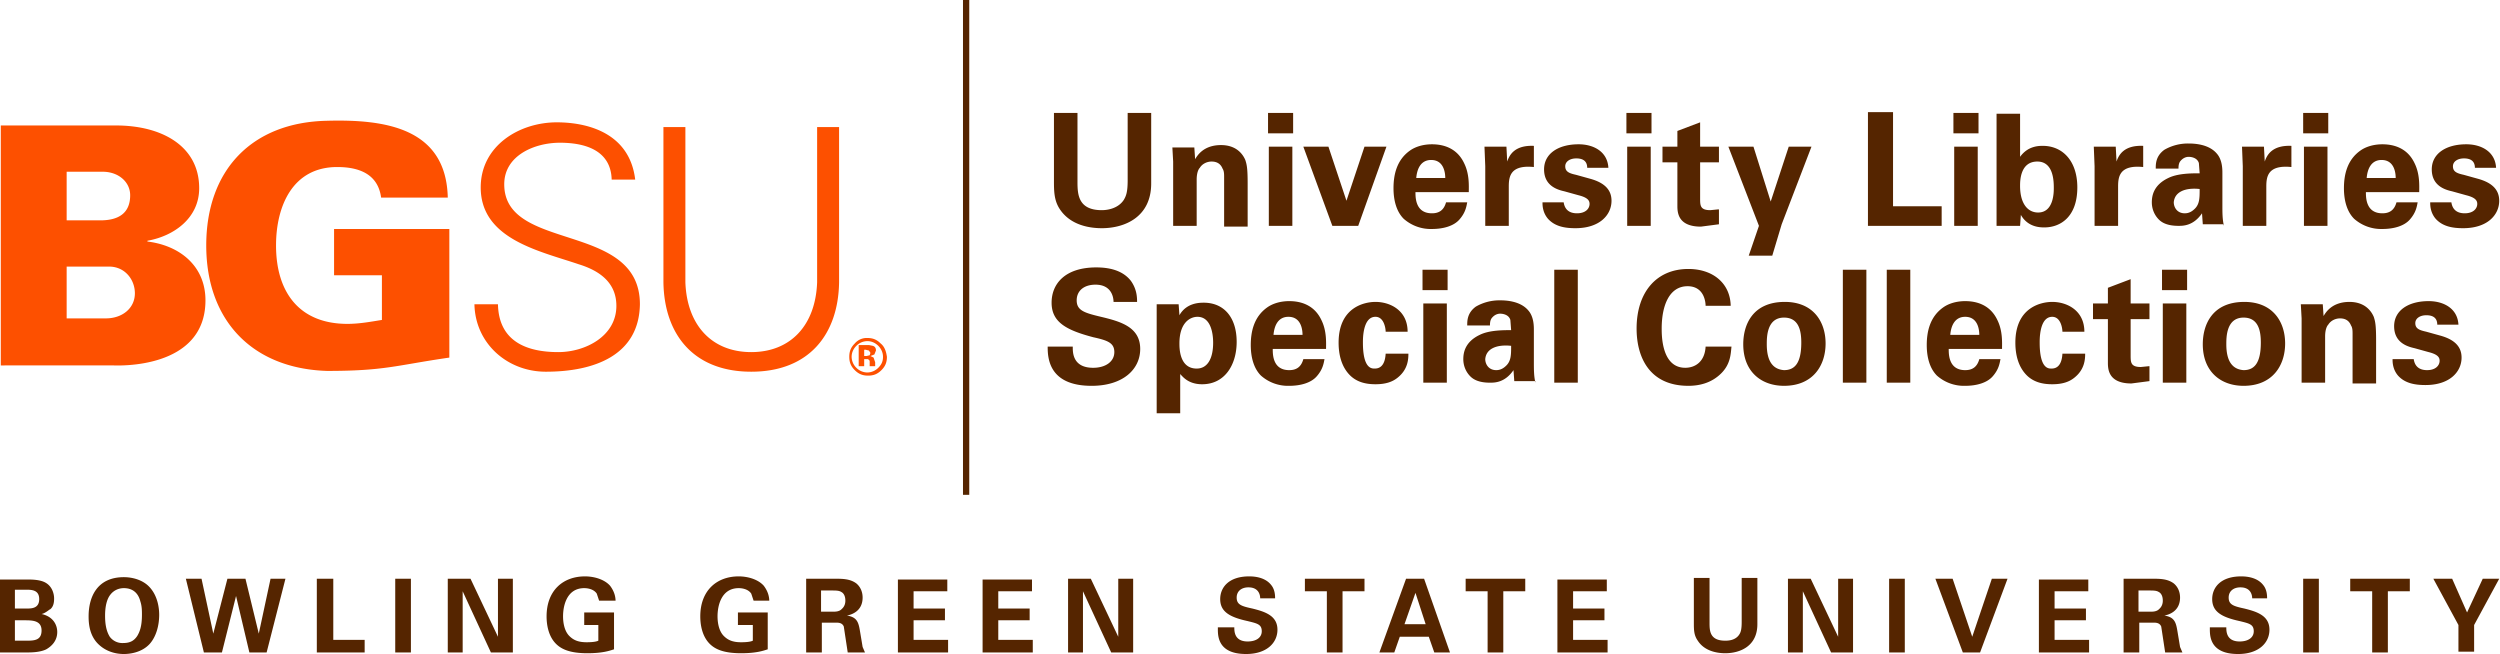 <svg xmlns="http://www.w3.org/2000/svg" viewBox="0 0 318.8 83.4"><path fill="none" stroke="#552500" stroke-width=".8" d="M123.2 0v63.1"/><path fill="#fd5000" d="M8.5 28.1h4.3c2.3 0 3.8-.9 3.8-3.2 0-1.7-1.5-3-3.5-3H8.5v6.2zm5 12.5c2.1 0 3.7-1.3 3.7-3.2 0-1.7-1.2-3.3-3.1-3.4H8.5v6.6h5zm-13.4 6V16h14.7c5.8 0 10.6 2.6 10.6 8 0 3.8-3.2 6.1-6.6 6.7v.1c4.1.5 7.4 3.1 7.4 7.5 0 8.9-11.4 8.3-11.7 8.3H.1zm48.7-11.5h-6.2v-5.9h14.7v16.4c-6.9 1-8.2 1.7-15.6 1.7-9.5-.3-15.4-6.4-15.4-16s5.8-15.7 15.4-15.9c7.4-.2 15.2.9 15.4 9.8h-8.5c-.4-3-2.8-3.9-5.6-3.9-5.7 0-7.8 5-7.8 10 0 6 3 10 9.1 10 1.6 0 3.1-.3 4.4-.5v-5.7zm20.8 12.3c-4.9 0-9-3.6-9.1-8.6h3c.1 4.7 3.6 6.1 7.7 6.1 3.4 0 7.4-2 7.4-5.9 0-3-2.2-4.5-4.8-5.3-5-1.7-12.5-3.2-12.5-9.8 0-5.3 4.9-8.3 9.7-8.3 4 0 9.3 1.4 10 7.3h-3c-.1-3.8-3.5-4.7-6.6-4.7-3.2 0-7.1 1.6-7.1 5.3 0 8.7 17.3 4.7 17.3 15.3-.1 6.5-5.8 8.6-12 8.6m17.8-31.2V36c.2 5.5 3.4 8.9 8.4 8.9s8.2-3.4 8.4-8.9V16.2h2.8V36c-.1 6.6-3.8 11.4-11.2 11.4-7.4 0-11.1-4.8-11.2-11.4V16.2h2.8zm22.8 29.6h.5l.2.2v.7h.7v-.5l-.2-.6-.4-.2.5-.2.2-.5c0-.3-.1-.5-.4-.6l-.5-.1h-1.3v2.7h.7v-.9zm.7-.5-.4.1h-.3v-.8h.2l.4.1.2.3-.1.3m1.4-1.5c-.5-.5-1-.7-1.7-.7a2 2 0 0 0-1.6.7c-.5.5-.7 1-.7 1.7s.2 1.2.7 1.7c.5.5 1 .7 1.7.7s1.2-.2 1.7-.7c.5-.5.7-1 .7-1.7-.1-.7-.3-1.3-.8-1.7m-.3.3c.4.4.6.9.6 1.4 0 .6-.2 1-.6 1.4a2 2 0 0 1-1.4.6 2 2 0 0 1-1.4-.6 2 2 0 0 1-.6-1.4c0-.5.2-1 .6-1.4a2 2 0 0 1 1.4-.6c.5 0 1 .2 1.4.6"/><path fill="#552500" d="m310.3 73.8 3.2 5.9v3.4h2v-3.4l3.2-5.9h-2.1l-2 4.3-1.9-4.3h-2.4zm-7.8 9.4h2v-7.8h2.8v-1.6h-7.6v1.6h2.8v7.8zm-8.8 0h2v-9.4h-2v9.4zm-11.9-3c0 .9 0 3.2 3.6 3.2 2.6 0 4-1.4 4-3.1 0-1.8-1.6-2.3-3.2-2.7-1.4-.3-2-.5-2-1.4 0-.8.6-1.3 1.5-1.3 1.4 0 1.5 1.1 1.5 1.4h1.9c0-.3 0-1.1-.5-1.7-.7-.9-1.9-1.1-2.8-1.1-2.6 0-3.7 1.4-3.7 2.9 0 1.6 1.2 2.3 3.5 2.8 1.2.3 1.8.4 1.8 1.3 0 .8-.7 1.3-1.8 1.3-1.7 0-1.7-1.3-1.7-1.8h-2.1zm-9.2-4.9h1.4c.6 0 1 0 1.3.2.2.1.5.4.5 1.1 0 .7-.4 1-.5 1.1-.3.3-.8.3-1 .3h-1.6v-2.7zm-1.9 7.9h2.1v-3.8h1.8c.3 0 .8 0 1 .5l.5 3.3h2.2l-.3-.7-.3-1.8c-.2-1.2-.3-2-1.7-2.2.5-.1 2-.5 2-2.3 0-.6-.2-1.3-.8-1.8-.8-.6-1.8-.6-2.8-.6h-3.6v9.4zm-10.7 0h6.4v-1.6H262v-2.5h4v-1.5h-4v-2.2h4.3v-1.5H260v9.3zm-13.2-9.4 3.5 9.4h2.2l3.5-9.4h-2l-2.5 7.4-2.5-7.4h-2.2zm-5.9 9.4h2v-9.4h-2v9.4zm-12.9 0h1.9v-7.8l3.6 7.8h2.8v-9.4h-1.9v7.4l-3.5-7.4H228v9.4zm-12-9.4v5.6c0 .9 0 1.6.5 2.3.9 1.4 2.6 1.6 3.5 1.6 1.9 0 4.1-.9 4.1-3.7v-5.9h-2v5.6c0 .9-.1 1.3-.3 1.6-.5.8-1.5.8-1.8.8-2 0-2-1.3-2-2.3v-5.7h-2zm-17.4 9.4h6.4v-1.6h-4.4v-2.5h4v-1.5h-4v-2.2h4.3v-1.5h-6.3v9.3zm-8.9 0h2v-7.8h2.8v-1.6h-7.6v1.6h2.8v7.8zm-10.6-3.6 1.4-4 1.3 4h-2.7zm.2-5.8-3.4 9.4h1.9l.7-2h3.7l.7 2h2l-3.3-9.4h-2.3zm-10.1 9.4h2v-7.8h2.8v-1.6h-7.6v1.6h2.8v7.8zm-13.9-3c0 .9 0 3.2 3.6 3.2 2.6 0 4-1.4 4-3.1 0-1.8-1.6-2.3-3.2-2.7-1.4-.3-2-.5-2-1.4 0-.8.6-1.3 1.5-1.3 1.4 0 1.5 1.1 1.5 1.4h1.9c0-.3 0-1.1-.5-1.7-.7-.9-1.9-1.1-2.8-1.1-2.6 0-3.7 1.4-3.7 2.9 0 1.6 1.2 2.3 3.5 2.8 1.2.3 1.8.4 1.8 1.3 0 .8-.7 1.3-1.8 1.3-1.7 0-1.7-1.3-1.7-1.8h-2.1zm-19.1 3h1.9v-7.8l3.6 7.8h2.8v-9.4h-1.9v7.4l-3.5-7.4h-2.9v9.4zm-10.9 0h6.4v-1.6h-4.4v-2.5h4v-1.5h-4v-2.2h4.3v-1.5h-6.3v9.3zm-10.8 0h6.4v-1.6h-4.4v-2.5h4v-1.5h-4v-2.2h4.3v-1.5h-6.3v9.3zm-9.9-7.9h1.4c.6 0 1 0 1.3.2.2.1.5.4.5 1.1 0 .7-.4 1-.5 1.1-.3.3-.8.3-1 .3h-1.6v-2.7zm-1.9 7.9h2.1v-3.8h1.8c.3 0 .8 0 1 .5l.5 3.3h2.2l-.3-.7-.3-1.8c-.2-1.2-.3-2-1.7-2.2.5-.1 2-.5 2-2.3 0-.6-.2-1.3-.8-1.8-.8-.6-1.8-.6-2.8-.6h-3.6v9.4zm-4.6-6.5c0-.5-.1-1.2-.7-2-.7-.8-2-1.2-3.2-1.2-2.8 0-4.9 1.8-4.9 5.1 0 1 .2 2.5 1.2 3.5.7.7 1.8 1.2 4 1.2 1.9 0 2.8-.3 3.4-.5v-4.7h-3.8v1.6H96v2c-.2.1-.6.2-1.5.2-1.1 0-1.7-.3-2.2-.8-.7-.7-.8-1.9-.8-2.5 0-1.4.5-3.6 2.7-3.6.4 0 1.2.1 1.6.7l.3.9h2zm-19.6 0c0-.5-.1-1.2-.7-2-.7-.8-2-1.2-3.2-1.2-2.8 0-4.9 1.8-4.9 5.1 0 1 .2 2.5 1.2 3.5.7.7 1.8 1.2 4 1.2 1.9 0 2.8-.3 3.4-.5v-4.7h-3.8v1.6h1.8v2c-.2.1-.6.2-1.5.2-1.1 0-1.7-.3-2.2-.8-.7-.7-.8-1.9-.8-2.5 0-1.4.5-3.6 2.7-3.6.4 0 1.2.1 1.6.7l.3.9h2.1zm-21.4 6.5H59v-7.8l3.6 7.8h2.8v-9.4h-1.9v7.4L60 73.8h-2.9v9.4zm-6.7 0h2v-9.4h-2v9.4zm-10 0h6.1v-1.6h-4v-7.8h-2.1v9.4zm-16.7-9.4 2.3 9.4h2.3l1.8-7.2 1.7 7.2H34l2.4-9.4h-1.9l-1.5 7-1.7-7H29l-1.8 7-1.5-7h-2zm-10.3 4.7c0-1.1.2-2.1.7-2.7.4-.5 1-.8 1.7-.8 1 0 1.8.5 2.1 1.7.2.6.2 1.2.2 1.7 0 1.5-.3 2.2-.6 2.7-.4.6-.9.9-1.8.9a2 2 0 0 1-1.7-.8c-.5-.8-.6-1.8-.6-2.7m-2.1.1c0 .9.1 2.4 1.2 3.5.9.9 2.1 1.3 3.3 1.3.8 0 2.3-.2 3.3-1.3.8-.9 1.2-2.3 1.2-3.7 0-.9-.2-2.4-1.2-3.5-.9-1-2.3-1.3-3.3-1.3-3.4 0-4.5 2.5-4.5 5m-9.4.5h1.2c1 0 2.2 0 2.2 1.3s-1 1.3-2 1.3H1.9v-2.6zm0-3.9h1.4c.7 0 1.7 0 1.7 1.2s-1 1.2-1.6 1.2H1.9v-2.4zm-1.9 8h3.5c.4 0 1.6 0 2.4-.4.7-.4 1.4-1.1 1.4-2.2 0-1-.6-2-2-2.3.5-.1 1-.6 1.1-.6.5-.4.5-1.1.5-1.4 0-.5-.2-1.5-1.1-2-.7-.4-1.8-.4-2.3-.4H0v9.3zm305.1-37.3c0 .5.1 1.3.7 2 .9 1 2.2 1.2 3.5 1.2 3.1 0 4.6-1.7 4.6-3.5 0-1.4-.9-2.3-2.7-2.8l-1.8-.5c-.9-.2-1.4-.4-1.4-1.1 0-.6.6-1 1.4-1 .5 0 1.4.1 1.4 1.2h2.7c-.1-2-1.8-3-3.8-3-2.6 0-4.4 1.2-4.4 3.2 0 2.1 1.7 2.6 2.6 2.8l1.8.5c1.2.3 1.4.7 1.4 1.1 0 .6-.5 1.2-1.6 1.2-1.2 0-1.6-.7-1.7-1.4h-2.7zm-11.6 2.9h3v-5.9c0-.8.2-1.3.4-1.5.3-.5.9-.8 1.5-.8.8 0 1.2.4 1.4.9.2.3.2.7.2 1.1v6.3h3v-5.5c0-1.9-.1-2.4-.3-3-.3-.7-1.1-1.9-3.1-1.9-2.2 0-3 1.3-3.3 1.8l-.1-1.5h-2.8l.1 1.8v8.2zm-9.6-4.9c0-.9 0-3.4 2.2-3.4 2 0 2.2 1.9 2.2 3.2 0 2.7-.9 3.5-2.2 3.5-1.4-.1-2.2-1.1-2.2-3.3m-3 0c0 3.5 2.3 5.3 5.2 5.3 3.7 0 5.3-2.6 5.3-5.4 0-2.8-1.6-5.3-5.2-5.3-4.1 0-5.3 2.9-5.3 5.4m-5.1 4.9h3V38.7h-3v10.1zm-.1-11.8h3.2v-2.6h-3.2V37zm-1.7 9.7-1 .1c-1.3 0-1.3-.6-1.3-1.5v-4.6h2.4v-2h-2.4v-3.1l-2.9 1.1v2h-1.9v2h1.9v5.5c0 .8 0 2.7 3 2.7l2.3-.3v-1.9zm-8.2-4.4c0-2.7-2.2-3.8-4.1-3.8-1.3 0-4.7.6-4.7 5.2 0 1.6.4 3 1.3 4s2.1 1.3 3.4 1.3c1.3 0 2.2-.3 2.9-.9 1.2-1 1.3-2.2 1.3-3H263c-.1 1.8-1 1.9-1.4 1.9-.2 0-.5 0-.8-.3-.7-.7-.7-2.5-.7-3.1 0-1.1.2-3.2 1.6-3.2 1.1 0 1.3 1.5 1.3 1.9h2.8zm-17.1.4c.1-1.2.6-2.3 1.9-2.3 1.7 0 1.8 1.8 1.8 2.3h-3.7zm6.6 1.8c0-.8.1-2.3-.6-3.7-.9-1.9-2.6-2.4-4.1-2.4-1.1 0-2.1.3-2.8.8-1.7 1.2-2.1 3.1-2.1 4.8 0 1.6.4 3 1.3 3.9a5.2 5.2 0 0 0 3.6 1.3c1.5 0 2.8-.4 3.5-1.2.8-.9.9-1.7 1-2.2h-2.7c-.3 1.1-1 1.4-1.8 1.4-2.1 0-2.1-2-2.1-2.7h6.8zm-14.7 4.3h3V34.4h-3v14.4zm-5.6 0h3V34.4h-3v14.4zm-9.7-4.9c0-.9 0-3.4 2.2-3.4 2 0 2.2 1.9 2.2 3.2 0 2.7-.9 3.5-2.2 3.5-1.4-.1-2.2-1.1-2.2-3.3m-3 0c0 3.5 2.3 5.3 5.2 5.3 3.7 0 5.3-2.6 5.3-5.4 0-2.8-1.6-5.3-5.2-5.3-4.1 0-5.3 2.9-5.3 5.4m-1.6-4.8c0-2.9-2.2-4.8-5.4-4.8-4.1 0-6.6 3-6.6 7.6 0 3.6 1.6 7.3 6.6 7.3 1.3 0 2.9-.3 4.2-1.6 1.2-1.2 1.2-2.5 1.3-3.4h-3.3c-.1 1.9-1.3 2.7-2.6 2.7-3 0-3-4.1-3-5 0-3 1-5.4 3.3-5.4 2.1 0 2.3 2 2.3 2.5h3.2zm-22.5 9.7h3V34.4h-3v14.4zm-5.5-4.7c0 1.1 0 1.9-.6 2.5-.3.3-.7.6-1.3.6-1 0-1.4-.8-1.4-1.4.1-1.3 1.4-1.9 3.3-1.7m3.1 4.7c-.2-.8-.2-1.7-.2-2.6v-4.1c0-.5 0-1.7-.7-2.5-1-1.2-2.8-1.3-3.6-1.3a6 6 0 0 0-3.1.8c-1.1.8-1.1 1.8-1.1 2.4h2.9c0-.2 0-.6.2-.9.3-.4.7-.6 1.1-.6.3 0 1.1.1 1.3.8l.1 1.3c-1 0-2.8 0-4 .6-1.9.9-2.1 2.3-2.1 3.1 0 .8.3 1.6.9 2.2.4.4 1.1.8 2.5.8.6 0 1.9 0 3-1.6l.1 1.4h2.7zm-14.3 0h3V38.7h-3v10.1zm-.1-11.8h3.2v-2.6h-3.2V37zm-1.9 5.3c0-2.7-2.2-3.8-4.1-3.8-1.3 0-4.7.6-4.7 5.2 0 1.6.4 3 1.3 4s2.1 1.3 3.4 1.3c1.3 0 2.2-.3 2.9-.9 1.2-1 1.3-2.2 1.3-3h-2.9c-.1 1.8-1 1.9-1.4 1.9-.2 0-.5 0-.8-.3-.7-.7-.7-2.5-.7-3.1 0-1.1.2-3.2 1.6-3.2 1.1 0 1.3 1.5 1.3 1.9h2.8zm-17.1.4c.1-1.2.6-2.3 1.9-2.3 1.7 0 1.8 1.8 1.8 2.3h-3.7zm6.7 1.8c0-.8.1-2.3-.6-3.7-.9-1.9-2.6-2.4-4.1-2.4-1.1 0-2.1.3-2.8.8-1.7 1.2-2.1 3.1-2.1 4.8 0 1.6.4 3 1.3 3.9a5.2 5.2 0 0 0 3.6 1.3c1.5 0 2.8-.4 3.5-1.2.8-.9.9-1.7 1-2.2h-2.7c-.3 1.1-1 1.4-1.8 1.4-2.1 0-2.1-2-2.1-2.7h6.8zM152.6 47c-2.2 0-2.2-2.6-2.2-3.2 0-2.7 1.4-3.4 2.3-3.4 1.7 0 2 2.1 2 3.3 0 2-.7 3.3-2.1 3.3m-5.1-8.3v14h3v-5c.3.3 1 1.3 2.8 1.3 2.9 0 4.4-2.5 4.4-5.4 0-3.1-1.6-5-4.2-5-.5 0-2.2 0-3.1 1.6l-.1-1.4h-2.8zm-13.9 5.5c0 1.4.1 5 5.6 5 4 0 6.2-2.1 6.2-4.7 0-2.8-2.5-3.5-5-4.1-2.1-.5-3.1-.8-3.1-2.1 0-1.2.9-2 2.4-2 2.1 0 2.3 1.7 2.3 2.2h3c0-.5 0-1.6-.8-2.7-1.1-1.4-2.9-1.7-4.4-1.7-4 0-5.7 2.1-5.7 4.5 0 2.5 1.9 3.5 5.3 4.4 1.8.4 2.7.7 2.7 1.9s-1.1 2-2.7 2c-2.7 0-2.6-2.1-2.6-2.7h-3.2zm176.3-18.3c0 .5.1 1.3.7 2 .9 1 2.2 1.2 3.5 1.2 3.1 0 4.6-1.7 4.6-3.5 0-1.4-.9-2.3-2.7-2.8l-1.8-.5c-.9-.2-1.4-.4-1.4-1.1 0-.6.6-1 1.4-1 .5 0 1.4.1 1.4 1.2h2.7c-.1-2-1.8-3-3.8-3-2.6 0-4.4 1.2-4.4 3.2 0 2.1 1.7 2.6 2.6 2.8l1.8.5c1.2.3 1.4.7 1.4 1.1 0 .6-.5 1.2-1.6 1.2-1.2 0-1.6-.7-1.7-1.4h-2.7zm-8.1-3.2c.1-1.2.6-2.3 1.9-2.3 1.7 0 1.8 1.8 1.8 2.3h-3.7zm6.7 1.8c0-.8.1-2.3-.6-3.7-.9-1.9-2.6-2.4-4.1-2.4-1.1 0-2.1.3-2.8.8-1.7 1.2-2.1 3.1-2.1 4.8 0 1.6.4 3 1.3 3.9a5.2 5.2 0 0 0 3.6 1.3c1.5 0 2.8-.4 3.5-1.2.8-.9.9-1.7 1-2.2h-2.7c-.3 1.1-1 1.4-1.8 1.4-2.1 0-2.1-2-2.1-2.7h6.8zm-14.7 4.3h3V18.7h-3v10.1zm-.1-11.8h3.2v-2.6h-3.2V17zM286 28.8h3v-5c0-1.3.2-2.8 3.2-2.5v-2.7c-2.4-.1-3.1 1.1-3.4 2l-.1-1.9h-2.8l.1 2.5v7.6zm-5.5-4.7c0 1.1 0 1.9-.6 2.5-.3.3-.7.6-1.3.6-1 0-1.4-.8-1.4-1.4.1-1.3 1.4-1.9 3.3-1.7m3.1 4.7c-.2-.8-.2-1.7-.2-2.6v-4.1c0-.5 0-1.7-.7-2.5-1-1.2-2.8-1.3-3.6-1.3a6 6 0 0 0-3.1.8c-1.1.8-1.1 1.8-1.1 2.4h2.9c0-.2 0-.6.2-.9.3-.4.7-.6 1.1-.6.3 0 1.1.1 1.3.8l.1 1.3c-1 0-2.8 0-4 .6-1.9.9-2.1 2.3-2.1 3.1 0 .8.3 1.6.9 2.2.4.4 1.1.8 2.5.8.6 0 1.9 0 3-1.6l.1 1.4h2.7zm-16.5 0h3v-5c0-1.3.2-2.8 3.2-2.5v-2.7c-2.4-.1-3.1 1.1-3.4 2l-.1-1.9H267l.1 2.5v7.6zm-5.2-4.8c0 .5 0 3.1-2 3.1-1.3 0-2.3-1.1-2.3-3.4 0-.6 0-3.1 2.2-3.1 2.1 0 2.1 2.6 2.1 3.4m-7.2 4.8h2.9l.1-1.4c.9 1.6 2.5 1.6 3 1.6 2 0 4.2-1.3 4.2-5.1 0-3.4-1.9-5.3-4.4-5.3-.5 0-1.9 0-2.9 1.4v-5.5h-3v14.3zm-5.5 0h3V18.7h-3v10.1zm-.1-11.8h3.2v-2.6h-3.2V17zm-10.9 11.8h9.4v-2.5h-6.2v-12h-3.2v14.5zm-17.8-10.1 3.9 10.1-1.3 3.8h3l1.2-4 3.8-9.9h-2.9l-2.3 7-2.2-7h-3.2zm-1.3 8-1 .1c-1.3 0-1.3-.6-1.3-1.5v-4.6h2.4v-2h-2.4v-3.1l-2.9 1.1v2H212v2h1.9v5.5c0 .8 0 2.7 3 2.7l2.3-.3v-1.9zm-11.6 2.1h3V18.7h-3v10.1zm-.1-11.8h3.2v-2.6h-3.2V17zm-10.7 8.9c0 .5.1 1.3.7 2 .9 1 2.2 1.2 3.5 1.2 3.1 0 4.6-1.7 4.6-3.5 0-1.4-.9-2.3-2.7-2.8l-1.8-.5c-.9-.2-1.4-.4-1.4-1.1 0-.6.6-1 1.4-1 .5 0 1.4.1 1.4 1.2h2.7c-.1-2-1.8-3-3.8-3-2.6 0-4.4 1.2-4.4 3.2 0 2.1 1.7 2.6 2.6 2.8l1.8.5c1.2.3 1.4.7 1.4 1.1 0 .6-.5 1.2-1.6 1.2-1.2 0-1.6-.7-1.7-1.4h-2.7zm-7.3 2.9h3v-5c0-1.3.2-2.8 3.2-2.5v-2.7c-2.4-.1-3.1 1.1-3.4 2l-.1-1.9h-2.8l.1 2.5v7.6zm-8.8-6.1c.1-1.2.6-2.3 1.9-2.3 1.7 0 1.8 1.8 1.8 2.3h-3.7zm6.7 1.8c0-.8.1-2.3-.6-3.7-.9-1.9-2.6-2.4-4.1-2.4-1.1 0-2.1.3-2.8.8-1.7 1.2-2.1 3.1-2.1 4.8 0 1.6.4 3 1.3 3.9a5.2 5.2 0 0 0 3.6 1.3c1.5 0 2.8-.4 3.5-1.2.8-.9.9-1.7 1-2.2h-2.7c-.3 1.1-1 1.4-1.8 1.4-2.1 0-2.1-2-2.1-2.7h6.8zm-21.1-5.8 3.7 10.1h3.3l3.6-10.1H174l-2.3 6.9-2.3-6.9h-3.2zm-4.4 10.1h3V18.7h-3v10.1zm-.1-11.8h3.2v-2.6h-3.2V17zm-12.1 11.8h3v-5.9c0-.8.2-1.3.4-1.5.3-.5.9-.8 1.5-.8.8 0 1.2.4 1.4.9.2.3.2.7.2 1.1v6.3h3v-5.5c0-1.9-.1-2.4-.3-3-.3-.7-1.1-1.9-3.1-1.9-2.2 0-3 1.3-3.3 1.8l-.1-1.5h-2.8l.1 1.8v8.2zm-15.2-14.4V23c0 1.3 0 2.5.7 3.6 1.4 2.2 4 2.5 5.4 2.5 2.9 0 6.3-1.4 6.3-5.7v-9h-3V23c0 1.5-.2 2-.5 2.5-.8 1.2-2.3 1.3-2.8 1.3-3 0-3.1-2-3.1-3.6v-8.8h-3z"/></svg>
